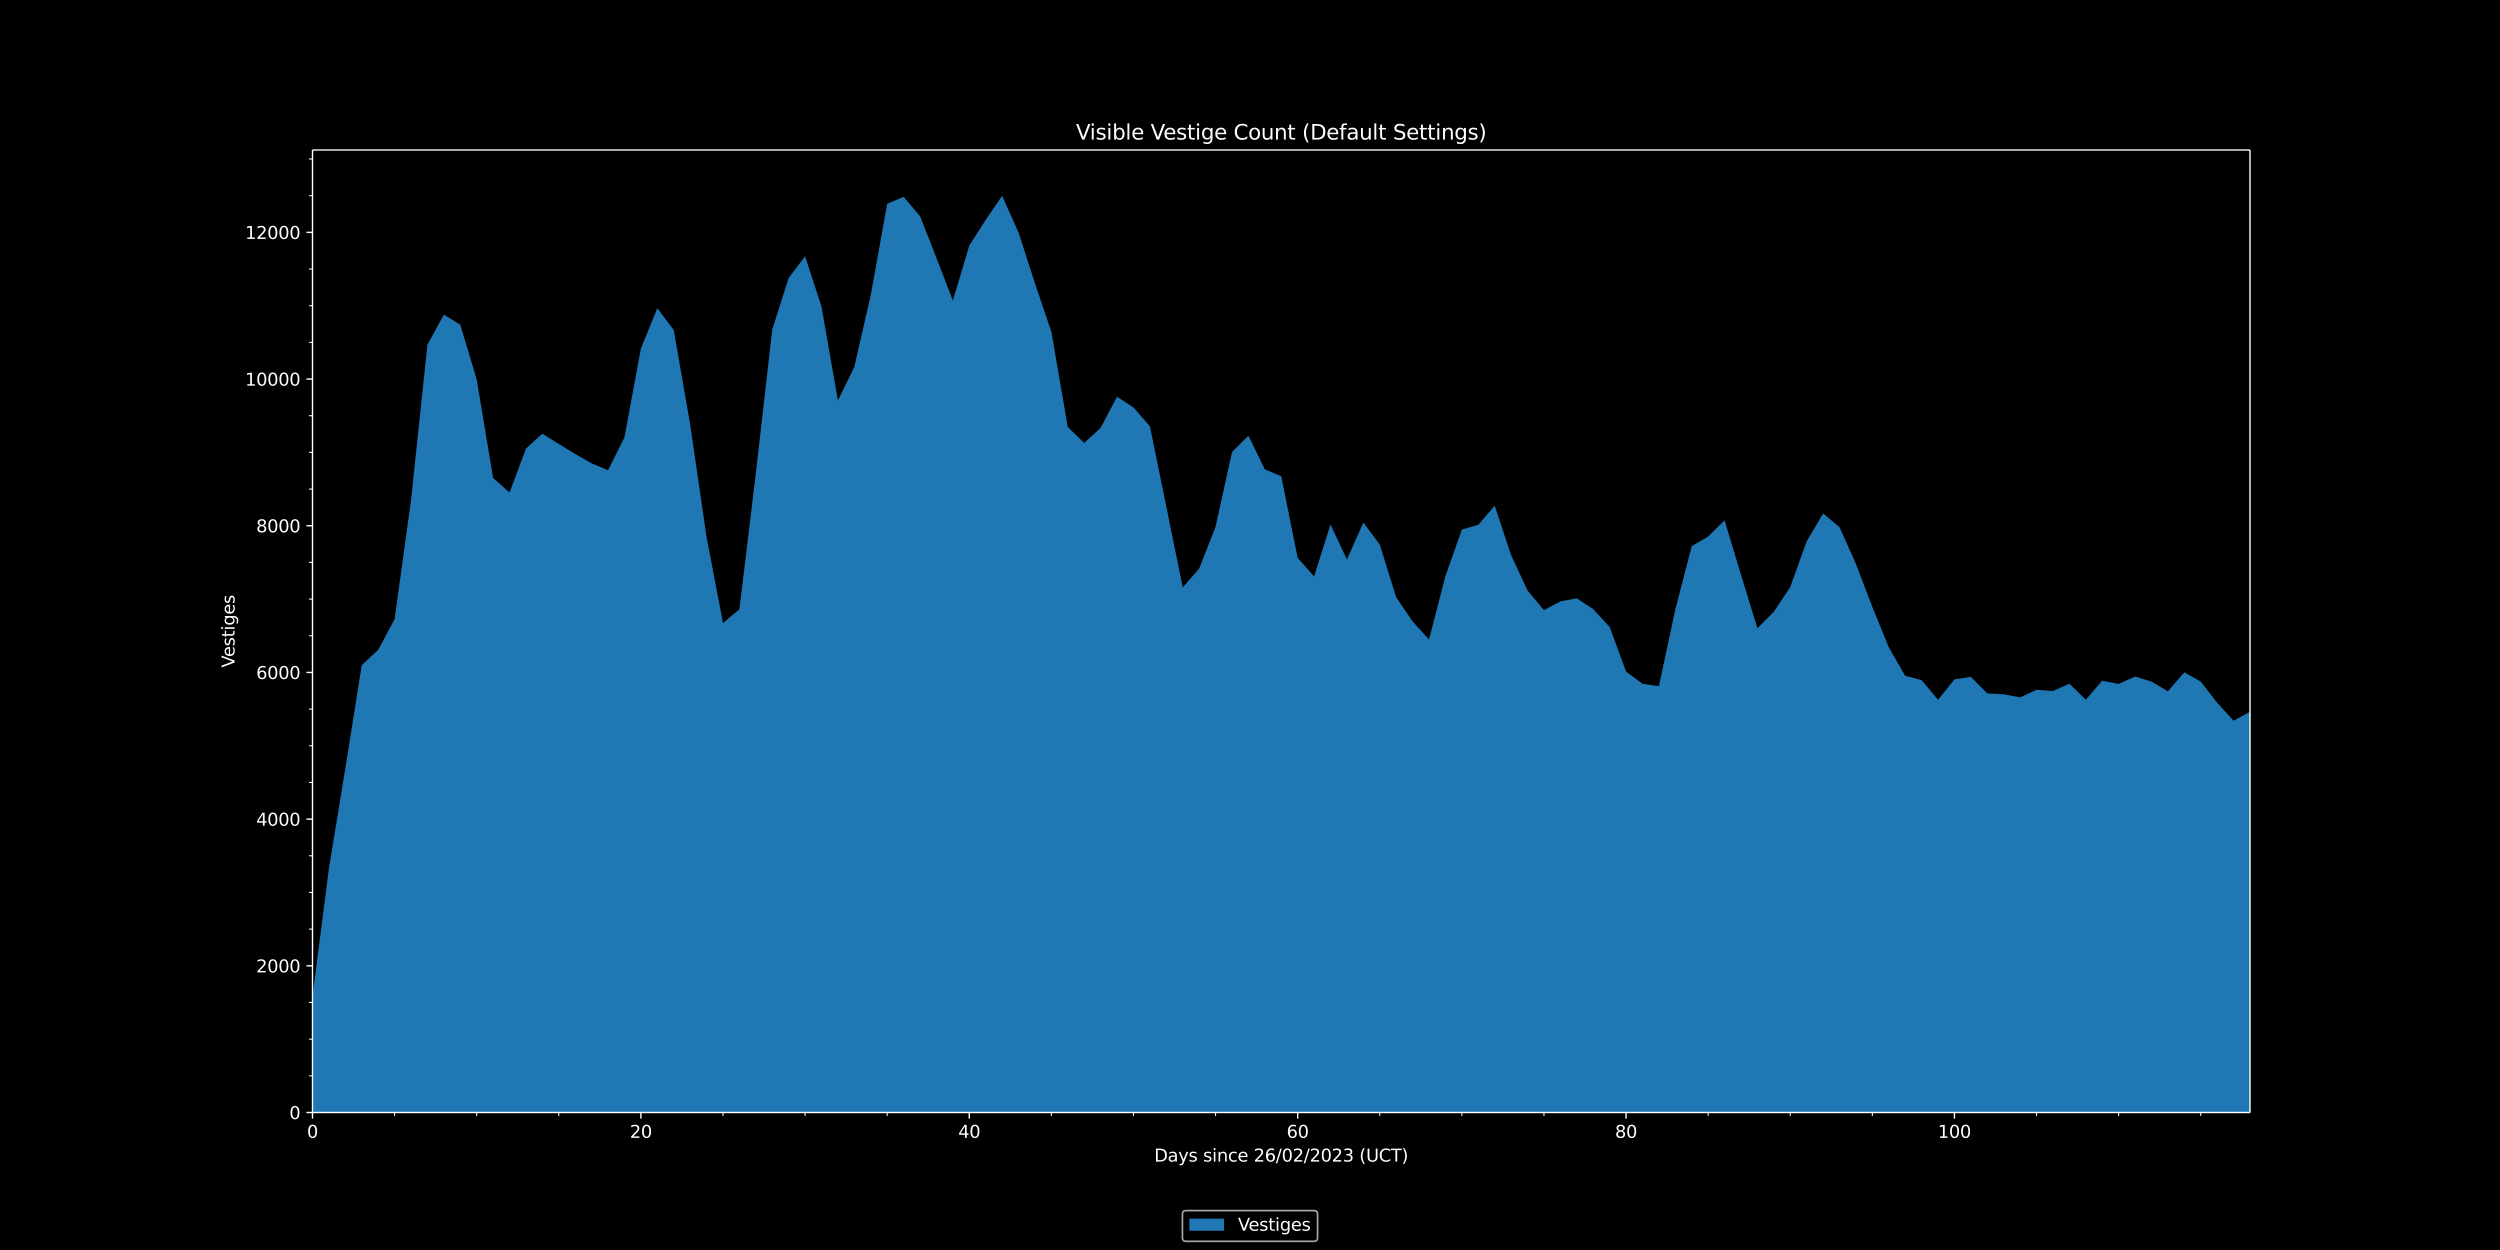 <svg xmlns:xlink="http://www.w3.org/1999/xlink" width="1920" height="960" viewBox="0 0 1440 720" xmlns="http://www.w3.org/2000/svg" version="1.1"><defs><style type="text/css">*{stroke-linejoin:round;stroke-linecap:butt}</style></defs><g id="figure_1"><g id="patch_1"><path d="M 0 720 L 1440 720 L 1440 0 L 0 0 z"/></g><g id="axes_1"><g id="patch_2"><path d="M 180 640.8 L 1296 640.8 L 1296 86.4 L 180 86.4 z"/></g><g id="PolyCollection_1"><path d="M 180 573.797 L 180 640.8 L 189.458 640.8 L 198.915 640.8 L 208.373 640.8 L 217.831 640.8 L 227.288 640.8 L 236.746 640.8 L 246.203 640.8 L 255.661 640.8 L 265.119 640.8 L 274.576 640.8 L 284.034 640.8 L 293.492 640.8 L 302.949 640.8 L 312.407 640.8 L 321.864 640.8 L 331.322 640.8 L 340.78 640.8 L 350.237 640.8 L 359.695 640.8 L 369.153 640.8 L 378.61 640.8 L 388.068 640.8 L 397.525 640.8 L 406.983 640.8 L 416.441 640.8 L 425.898 640.8 L 435.356 640.8 L 444.814 640.8 L 454.271 640.8 L 463.729 640.8 L 473.186 640.8 L 482.644 640.8 L 492.102 640.8 L 501.559 640.8 L 511.017 640.8 L 520.475 640.8 L 529.932 640.8 L 539.39 640.8 L 548.847 640.8 L 558.305 640.8 L 567.763 640.8 L 577.22 640.8 L 586.678 640.8 L 596.136 640.8 L 605.593 640.8 L 615.051 640.8 L 624.508 640.8 L 633.966 640.8 L 643.424 640.8 L 652.881 640.8 L 662.339 640.8 L 671.797 640.8 L 681.254 640.8 L 690.712 640.8 L 700.169 640.8 L 709.627 640.8 L 719.085 640.8 L 728.542 640.8 L 738 640.8 L 747.458 640.8 L 756.915 640.8 L 766.373 640.8 L 775.831 640.8 L 785.288 640.8 L 794.746 640.8 L 804.203 640.8 L 813.661 640.8 L 823.119 640.8 L 832.576 640.8 L 842.034 640.8 L 851.492 640.8 L 860.949 640.8 L 870.407 640.8 L 879.864 640.8 L 889.322 640.8 L 898.78 640.8 L 908.237 640.8 L 917.695 640.8 L 927.153 640.8 L 936.61 640.8 L 946.068 640.8 L 955.525 640.8 L 964.983 640.8 L 974.441 640.8 L 983.898 640.8 L 993.356 640.8 L 1002.814 640.8 L 1012.271 640.8 L 1021.729 640.8 L 1031.186 640.8 L 1040.644 640.8 L 1050.102 640.8 L 1059.559 640.8 L 1069.017 640.8 L 1078.475 640.8 L 1087.932 640.8 L 1097.39 640.8 L 1106.847 640.8 L 1116.305 640.8 L 1125.763 640.8 L 1135.22 640.8 L 1144.678 640.8 L 1154.136 640.8 L 1163.593 640.8 L 1173.051 640.8 L 1182.508 640.8 L 1191.966 640.8 L 1201.424 640.8 L 1210.881 640.8 L 1220.339 640.8 L 1229.797 640.8 L 1239.254 640.8 L 1248.712 640.8 L 1258.169 640.8 L 1267.627 640.8 L 1277.085 640.8 L 1286.542 640.8 L 1296 640.8 L 1305.458 640.8 L 1314.915 640.8 L 1324.373 640.8 L 1333.831 640.8 L 1343.288 640.8 L 1352.746 640.8 L 1362.203 640.8 L 1362.203 427.834 L 1362.203 427.834 L 1352.746 381.532 L 1343.288 360.028 L 1333.831 378.532 L 1324.373 379.631 L 1314.915 387.911 L 1305.458 411.949 L 1296 409.964 L 1286.542 415.118 L 1277.085 404.767 L 1267.627 392.6 L 1258.169 387.277 L 1248.712 398.177 L 1239.254 392.558 L 1229.797 389.685 L 1220.339 393.952 L 1210.881 392.093 L 1201.424 402.993 L 1191.966 393.825 L 1182.508 398.008 L 1173.051 397.332 L 1163.593 401.683 L 1154.136 399.909 L 1144.678 399.402 L 1135.22 389.854 L 1125.763 391.333 L 1116.305 403.077 L 1106.847 391.755 L 1097.39 389.263 L 1087.932 372.829 L 1078.475 349.593 L 1069.017 324.794 L 1059.559 303.629 L 1050.102 295.771 L 1040.644 311.824 L 1031.186 338.102 L 1021.729 352.381 L 1012.271 361.845 L 1002.814 331.089 L 993.356 299.7 L 983.898 309.036 L 974.441 314.571 L 964.983 351.072 L 955.525 395.262 L 946.068 393.868 L 936.61 386.77 L 927.153 361.126 L 917.695 350.86 L 908.237 344.608 L 898.78 346.382 L 889.322 351.452 L 879.864 340.13 L 870.407 319.767 L 860.949 291.293 L 851.492 302.277 L 842.034 305.023 L 832.576 331.765 L 823.119 368.393 L 813.661 357.958 L 804.203 344.017 L 794.746 313.641 L 785.288 300.967 L 775.831 322.302 L 766.373 302.108 L 756.915 332.018 L 747.458 321.33 L 738 274.309 L 728.542 270.338 L 719.085 250.947 L 709.627 260.41 L 700.169 303.417 L 690.712 327.54 L 681.254 338.355 L 671.797 291.8 L 662.339 245.497 L 652.881 234.724 L 643.424 228.514 L 633.966 246.427 L 624.508 255.129 L 615.051 245.962 L 605.593 191.125 L 596.136 163.2 L 586.678 133.923 L 577.22 112.8 L 567.763 126.615 L 558.305 141.443 L 548.847 173.128 L 539.39 148.541 L 529.932 124.46 L 520.475 113.391 L 511.017 117.363 L 501.559 169.96 L 492.102 211.319 L 482.644 230.668 L 473.186 176.593 L 463.729 147.611 L 454.271 160.116 L 444.814 189.816 L 435.356 272.704 L 425.898 350.903 L 416.441 358.845 L 406.983 309.416 L 397.525 244.356 L 388.068 190.069 L 378.61 177.522 L 369.153 200.758 L 359.695 251.876 L 350.237 270.845 L 340.78 266.874 L 331.322 261.509 L 321.864 255.721 L 312.407 249.806 L 302.949 258.382 L 293.492 283.688 L 284.034 275.323 L 274.576 218.544 L 265.119 187.028 L 255.661 181.24 L 246.203 198.519 L 236.746 288.124 L 227.288 356.648 L 217.831 374.307 L 208.373 383.095 L 198.915 442.578 L 189.458 500.203 L 180 573.797 z" clip-path="url(#p6dd2c1750f)" fill="#1f77b4"/></g><g id="matplotlib.axis_1"><g id="xtick_1"><g id="line2d_1"><defs><path id="m216a6342f6" d="M 0 0 L 0 3.5" stroke="#ffffff" stroke-width="0.8"/></defs><g><use xlink:href="#m216a6342f6" x="180" y="640.8" fill="#ffffff" stroke="#ffffff" stroke-width="0.8"/></g></g><g id="text_1"><g transform="translate(176.819 655.398) scale(0.1 -0.1)" fill="#ffffff"><defs><path id="DejaVuSans-30" d="M 2034 4250 Q 1547 4250 1301 3770 Q 1056 3291 1056 2328 Q 1056 1369 1301 889 Q 1547 409 2034 409 Q 2525 409 2770 889 Q 3016 1369 3016 2328 Q 3016 3291 2770 3770 Q 2525 4250 2034 4250 z M 2034 4750 Q 2819 4750 3233 4129 Q 3647 3509 3647 2328 Q 3647 1150 3233 529 Q 2819 -91 2034 -91 Q 1250 -91 836 529 Q 422 1150 422 2328 Q 422 3509 836 4129 Q 1250 4750 2034 4750 z" transform="scale(0.016)"/></defs><use xlink:href="#DejaVuSans-30"/></g></g></g><g id="xtick_2"><g id="line2d_2"><g><use xlink:href="#m216a6342f6" x="369.153" y="640.8" fill="#ffffff" stroke="#ffffff" stroke-width="0.8"/></g></g><g id="text_2"><g transform="translate(362.79 655.398) scale(0.1 -0.1)" fill="#ffffff"><defs><path id="DejaVuSans-32" d="M 1228 531 L 3431 531 L 3431 0 L 469 0 L 469 531 Q 828 903 1448 1529 Q 2069 2156 2228 2338 Q 2531 2678 2651 2914 Q 2772 3150 2772 3378 Q 2772 3750 2511 3984 Q 2250 4219 1831 4219 Q 1534 4219 1204 4116 Q 875 4013 500 3803 L 500 4441 Q 881 4594 1212 4672 Q 1544 4750 1819 4750 Q 2544 4750 2975 4387 Q 3406 4025 3406 3419 Q 3406 3131 3298 2873 Q 3191 2616 2906 2266 Q 2828 2175 2409 1742 Q 1991 1309 1228 531 z" transform="scale(0.016)"/></defs><use xlink:href="#DejaVuSans-32"/><use xlink:href="#DejaVuSans-30" x="63.623"/></g></g></g><g id="xtick_3"><g id="line2d_3"><g><use xlink:href="#m216a6342f6" x="558.305" y="640.8" fill="#ffffff" stroke="#ffffff" stroke-width="0.8"/></g></g><g id="text_3"><g transform="translate(551.943 655.398) scale(0.1 -0.1)" fill="#ffffff"><defs><path id="DejaVuSans-34" d="M 2419 4116 L 825 1625 L 2419 1625 L 2419 4116 z M 2253 4666 L 3047 4666 L 3047 1625 L 3713 1625 L 3713 1100 L 3047 1100 L 3047 0 L 2419 0 L 2419 1100 L 313 1100 L 313 1709 L 2253 4666 z" transform="scale(0.016)"/></defs><use xlink:href="#DejaVuSans-34"/><use xlink:href="#DejaVuSans-30" x="63.623"/></g></g></g><g id="xtick_4"><g id="line2d_4"><g><use xlink:href="#m216a6342f6" x="747.458" y="640.8" fill="#ffffff" stroke="#ffffff" stroke-width="0.8"/></g></g><g id="text_4"><g transform="translate(741.095 655.398) scale(0.1 -0.1)" fill="#ffffff"><defs><path id="DejaVuSans-36" d="M 2113 2584 Q 1688 2584 1439 2293 Q 1191 2003 1191 1497 Q 1191 994 1439 701 Q 1688 409 2113 409 Q 2538 409 2786 701 Q 3034 994 3034 1497 Q 3034 2003 2786 2293 Q 2538 2584 2113 2584 z M 3366 4563 L 3366 3988 Q 3128 4100 2886 4159 Q 2644 4219 2406 4219 Q 1781 4219 1451 3797 Q 1122 3375 1075 2522 Q 1259 2794 1537 2939 Q 1816 3084 2150 3084 Q 2853 3084 3261 2657 Q 3669 2231 3669 1497 Q 3669 778 3244 343 Q 2819 -91 2113 -91 Q 1303 -91 875 529 Q 447 1150 447 2328 Q 447 3434 972 4092 Q 1497 4750 2381 4750 Q 2619 4750 2861 4703 Q 3103 4656 3366 4563 z" transform="scale(0.016)"/></defs><use xlink:href="#DejaVuSans-36"/><use xlink:href="#DejaVuSans-30" x="63.623"/></g></g></g><g id="xtick_5"><g id="line2d_5"><g><use xlink:href="#m216a6342f6" x="936.61" y="640.8" fill="#ffffff" stroke="#ffffff" stroke-width="0.8"/></g></g><g id="text_5"><g transform="translate(930.248 655.398) scale(0.1 -0.1)" fill="#ffffff"><defs><path id="DejaVuSans-38" d="M 2034 2216 Q 1584 2216 1326 1975 Q 1069 1734 1069 1313 Q 1069 891 1326 650 Q 1584 409 2034 409 Q 2484 409 2743 651 Q 3003 894 3003 1313 Q 3003 1734 2745 1975 Q 2488 2216 2034 2216 z M 1403 2484 Q 997 2584 770 2862 Q 544 3141 544 3541 Q 544 4100 942 4425 Q 1341 4750 2034 4750 Q 2731 4750 3128 4425 Q 3525 4100 3525 3541 Q 3525 3141 3298 2862 Q 3072 2584 2669 2484 Q 3125 2378 3379 2068 Q 3634 1759 3634 1313 Q 3634 634 3220 271 Q 2806 -91 2034 -91 Q 1263 -91 848 271 Q 434 634 434 1313 Q 434 1759 690 2068 Q 947 2378 1403 2484 z M 1172 3481 Q 1172 3119 1398 2916 Q 1625 2713 2034 2713 Q 2441 2713 2670 2916 Q 2900 3119 2900 3481 Q 2900 3844 2670 4047 Q 2441 4250 2034 4250 Q 1625 4250 1398 4047 Q 1172 3844 1172 3481 z" transform="scale(0.016)"/></defs><use xlink:href="#DejaVuSans-38"/><use xlink:href="#DejaVuSans-30" x="63.623"/></g></g></g><g id="xtick_6"><g id="line2d_6"><g><use xlink:href="#m216a6342f6" x="1125.763" y="640.8" fill="#ffffff" stroke="#ffffff" stroke-width="0.8"/></g></g><g id="text_6"><g transform="translate(1116.219 655.398) scale(0.1 -0.1)" fill="#ffffff"><defs><path id="DejaVuSans-31" d="M 794 531 L 1825 531 L 1825 4091 L 703 3866 L 703 4441 L 1819 4666 L 2450 4666 L 2450 531 L 3481 531 L 3481 0 L 794 0 L 794 531 z" transform="scale(0.016)"/></defs><use xlink:href="#DejaVuSans-31"/><use xlink:href="#DejaVuSans-30" x="63.623"/><use xlink:href="#DejaVuSans-30" x="127.246"/></g></g></g><g id="xtick_7"><g id="line2d_7"><defs><path id="mbdf4518801" d="M 0 0 L 0 2" stroke="#ffffff" stroke-width="0.6"/></defs><g><use xlink:href="#mbdf4518801" x="227.288" y="640.8" fill="#ffffff" stroke="#ffffff" stroke-width="0.6"/></g></g></g><g id="xtick_8"><g id="line2d_8"><g><use xlink:href="#mbdf4518801" x="274.576" y="640.8" fill="#ffffff" stroke="#ffffff" stroke-width="0.6"/></g></g></g><g id="xtick_9"><g id="line2d_9"><g><use xlink:href="#mbdf4518801" x="321.864" y="640.8" fill="#ffffff" stroke="#ffffff" stroke-width="0.6"/></g></g></g><g id="xtick_10"><g id="line2d_10"><g><use xlink:href="#mbdf4518801" x="416.441" y="640.8" fill="#ffffff" stroke="#ffffff" stroke-width="0.6"/></g></g></g><g id="xtick_11"><g id="line2d_11"><g><use xlink:href="#mbdf4518801" x="463.729" y="640.8" fill="#ffffff" stroke="#ffffff" stroke-width="0.6"/></g></g></g><g id="xtick_12"><g id="line2d_12"><g><use xlink:href="#mbdf4518801" x="511.017" y="640.8" fill="#ffffff" stroke="#ffffff" stroke-width="0.6"/></g></g></g><g id="xtick_13"><g id="line2d_13"><g><use xlink:href="#mbdf4518801" x="605.593" y="640.8" fill="#ffffff" stroke="#ffffff" stroke-width="0.6"/></g></g></g><g id="xtick_14"><g id="line2d_14"><g><use xlink:href="#mbdf4518801" x="652.881" y="640.8" fill="#ffffff" stroke="#ffffff" stroke-width="0.6"/></g></g></g><g id="xtick_15"><g id="line2d_15"><g><use xlink:href="#mbdf4518801" x="700.169" y="640.8" fill="#ffffff" stroke="#ffffff" stroke-width="0.6"/></g></g></g><g id="xtick_16"><g id="line2d_16"><g><use xlink:href="#mbdf4518801" x="794.746" y="640.8" fill="#ffffff" stroke="#ffffff" stroke-width="0.6"/></g></g></g><g id="xtick_17"><g id="line2d_17"><g><use xlink:href="#mbdf4518801" x="842.034" y="640.8" fill="#ffffff" stroke="#ffffff" stroke-width="0.6"/></g></g></g><g id="xtick_18"><g id="line2d_18"><g><use xlink:href="#mbdf4518801" x="889.322" y="640.8" fill="#ffffff" stroke="#ffffff" stroke-width="0.6"/></g></g></g><g id="xtick_19"><g id="line2d_19"><g><use xlink:href="#mbdf4518801" x="983.898" y="640.8" fill="#ffffff" stroke="#ffffff" stroke-width="0.6"/></g></g></g><g id="xtick_20"><g id="line2d_20"><g><use xlink:href="#mbdf4518801" x="1031.186" y="640.8" fill="#ffffff" stroke="#ffffff" stroke-width="0.6"/></g></g></g><g id="xtick_21"><g id="line2d_21"><g><use xlink:href="#mbdf4518801" x="1078.475" y="640.8" fill="#ffffff" stroke="#ffffff" stroke-width="0.6"/></g></g></g><g id="xtick_22"><g id="line2d_22"><g><use xlink:href="#mbdf4518801" x="1173.051" y="640.8" fill="#ffffff" stroke="#ffffff" stroke-width="0.6"/></g></g></g><g id="xtick_23"><g id="line2d_23"><g><use xlink:href="#mbdf4518801" x="1220.339" y="640.8" fill="#ffffff" stroke="#ffffff" stroke-width="0.6"/></g></g></g><g id="xtick_24"><g id="line2d_24"><g><use xlink:href="#mbdf4518801" x="1267.627" y="640.8" fill="#ffffff" stroke="#ffffff" stroke-width="0.6"/></g></g></g><g id="text_7"><g transform="translate(664.841 669.077) scale(0.1 -0.1)" fill="#ffffff"><defs><path id="DejaVuSans-44" d="M 1259 4147 L 1259 519 L 2022 519 Q 2988 519 3436 956 Q 3884 1394 3884 2338 Q 3884 3275 3436 3711 Q 2988 4147 2022 4147 L 1259 4147 z M 628 4666 L 1925 4666 Q 3281 4666 3915 4102 Q 4550 3538 4550 2338 Q 4550 1131 3912 565 Q 3275 0 1925 0 L 628 0 L 628 4666 z" transform="scale(0.016)"/><path id="DejaVuSans-61" d="M 2194 1759 Q 1497 1759 1228 1600 Q 959 1441 959 1056 Q 959 750 1161 570 Q 1363 391 1709 391 Q 2188 391 2477 730 Q 2766 1069 2766 1631 L 2766 1759 L 2194 1759 z M 3341 1997 L 3341 0 L 2766 0 L 2766 531 Q 2569 213 2275 61 Q 1981 -91 1556 -91 Q 1019 -91 701 211 Q 384 513 384 1019 Q 384 1609 779 1909 Q 1175 2209 1959 2209 L 2766 2209 L 2766 2266 Q 2766 2663 2505 2880 Q 2244 3097 1772 3097 Q 1472 3097 1187 3025 Q 903 2953 641 2809 L 641 3341 Q 956 3463 1253 3523 Q 1550 3584 1831 3584 Q 2591 3584 2966 3190 Q 3341 2797 3341 1997 z" transform="scale(0.016)"/><path id="DejaVuSans-79" d="M 2059 -325 Q 1816 -950 1584 -1140 Q 1353 -1331 966 -1331 L 506 -1331 L 506 -850 L 844 -850 Q 1081 -850 1212 -737 Q 1344 -625 1503 -206 L 1606 56 L 191 3500 L 800 3500 L 1894 763 L 2988 3500 L 3597 3500 L 2059 -325 z" transform="scale(0.016)"/><path id="DejaVuSans-73" d="M 2834 3397 L 2834 2853 Q 2591 2978 2328 3040 Q 2066 3103 1784 3103 Q 1356 3103 1142 2972 Q 928 2841 928 2578 Q 928 2378 1081 2264 Q 1234 2150 1697 2047 L 1894 2003 Q 2506 1872 2764 1633 Q 3022 1394 3022 966 Q 3022 478 2636 193 Q 2250 -91 1575 -91 Q 1294 -91 989 -36 Q 684 19 347 128 L 347 722 Q 666 556 975 473 Q 1284 391 1588 391 Q 1994 391 2212 530 Q 2431 669 2431 922 Q 2431 1156 2273 1281 Q 2116 1406 1581 1522 L 1381 1569 Q 847 1681 609 1914 Q 372 2147 372 2553 Q 372 3047 722 3315 Q 1072 3584 1716 3584 Q 2034 3584 2315 3537 Q 2597 3491 2834 3397 z" transform="scale(0.016)"/><path id="DejaVuSans-20" transform="scale(0.016)"/><path id="DejaVuSans-69" d="M 603 3500 L 1178 3500 L 1178 0 L 603 0 L 603 3500 z M 603 4863 L 1178 4863 L 1178 4134 L 603 4134 L 603 4863 z" transform="scale(0.016)"/><path id="DejaVuSans-6e" d="M 3513 2113 L 3513 0 L 2938 0 L 2938 2094 Q 2938 2591 2744 2837 Q 2550 3084 2163 3084 Q 1697 3084 1428 2787 Q 1159 2491 1159 1978 L 1159 0 L 581 0 L 581 3500 L 1159 3500 L 1159 2956 Q 1366 3272 1645 3428 Q 1925 3584 2291 3584 Q 2894 3584 3203 3211 Q 3513 2838 3513 2113 z" transform="scale(0.016)"/><path id="DejaVuSans-63" d="M 3122 3366 L 3122 2828 Q 2878 2963 2633 3030 Q 2388 3097 2138 3097 Q 1578 3097 1268 2742 Q 959 2388 959 1747 Q 959 1106 1268 751 Q 1578 397 2138 397 Q 2388 397 2633 464 Q 2878 531 3122 666 L 3122 134 Q 2881 22 2623 -34 Q 2366 -91 2075 -91 Q 1284 -91 818 406 Q 353 903 353 1747 Q 353 2603 823 3093 Q 1294 3584 2113 3584 Q 2378 3584 2631 3529 Q 2884 3475 3122 3366 z" transform="scale(0.016)"/><path id="DejaVuSans-65" d="M 3597 1894 L 3597 1613 L 953 1613 Q 991 1019 1311 708 Q 1631 397 2203 397 Q 2534 397 2845 478 Q 3156 559 3463 722 L 3463 178 Q 3153 47 2828 -22 Q 2503 -91 2169 -91 Q 1331 -91 842 396 Q 353 884 353 1716 Q 353 2575 817 3079 Q 1281 3584 2069 3584 Q 2775 3584 3186 3129 Q 3597 2675 3597 1894 z M 3022 2063 Q 3016 2534 2758 2815 Q 2500 3097 2075 3097 Q 1594 3097 1305 2825 Q 1016 2553 972 2059 L 3022 2063 z" transform="scale(0.016)"/><path id="DejaVuSans-2f" d="M 1625 4666 L 2156 4666 L 531 -594 L 0 -594 L 1625 4666 z" transform="scale(0.016)"/><path id="DejaVuSans-33" d="M 2597 2516 Q 3050 2419 3304 2112 Q 3559 1806 3559 1356 Q 3559 666 3084 287 Q 2609 -91 1734 -91 Q 1441 -91 1130 -33 Q 819 25 488 141 L 488 750 Q 750 597 1062 519 Q 1375 441 1716 441 Q 2309 441 2620 675 Q 2931 909 2931 1356 Q 2931 1769 2642 2001 Q 2353 2234 1838 2234 L 1294 2234 L 1294 2753 L 1863 2753 Q 2328 2753 2575 2939 Q 2822 3125 2822 3475 Q 2822 3834 2567 4026 Q 2313 4219 1838 4219 Q 1578 4219 1281 4162 Q 984 4106 628 3988 L 628 4550 Q 988 4650 1302 4700 Q 1616 4750 1894 4750 Q 2613 4750 3031 4423 Q 3450 4097 3450 3541 Q 3450 3153 3228 2886 Q 3006 2619 2597 2516 z" transform="scale(0.016)"/><path id="DejaVuSans-28" d="M 1984 4856 Q 1566 4138 1362 3434 Q 1159 2731 1159 2009 Q 1159 1288 1364 580 Q 1569 -128 1984 -844 L 1484 -844 Q 1016 -109 783 600 Q 550 1309 550 2009 Q 550 2706 781 3412 Q 1013 4119 1484 4856 L 1984 4856 z" transform="scale(0.016)"/><path id="DejaVuSans-55" d="M 556 4666 L 1191 4666 L 1191 1831 Q 1191 1081 1462 751 Q 1734 422 2344 422 Q 2950 422 3222 751 Q 3494 1081 3494 1831 L 3494 4666 L 4128 4666 L 4128 1753 Q 4128 841 3676 375 Q 3225 -91 2344 -91 Q 1459 -91 1007 375 Q 556 841 556 1753 L 556 4666 z" transform="scale(0.016)"/><path id="DejaVuSans-43" d="M 4122 4306 L 4122 3641 Q 3803 3938 3442 4084 Q 3081 4231 2675 4231 Q 1875 4231 1450 3742 Q 1025 3253 1025 2328 Q 1025 1406 1450 917 Q 1875 428 2675 428 Q 3081 428 3442 575 Q 3803 722 4122 1019 L 4122 359 Q 3791 134 3420 21 Q 3050 -91 2638 -91 Q 1578 -91 968 557 Q 359 1206 359 2328 Q 359 3453 968 4101 Q 1578 4750 2638 4750 Q 3056 4750 3426 4639 Q 3797 4528 4122 4306 z" transform="scale(0.016)"/><path id="DejaVuSans-54" d="M -19 4666 L 3928 4666 L 3928 4134 L 2272 4134 L 2272 0 L 1638 0 L 1638 4134 L -19 4134 L -19 4666 z" transform="scale(0.016)"/><path id="DejaVuSans-29" d="M 513 4856 L 1013 4856 Q 1481 4119 1714 3412 Q 1947 2706 1947 2009 Q 1947 1309 1714 600 Q 1481 -109 1013 -844 L 513 -844 Q 928 -128 1133 580 Q 1338 1288 1338 2009 Q 1338 2731 1133 3434 Q 928 4138 513 4856 z" transform="scale(0.016)"/></defs><use xlink:href="#DejaVuSans-44"/><use xlink:href="#DejaVuSans-61" x="77.002"/><use xlink:href="#DejaVuSans-79" x="138.281"/><use xlink:href="#DejaVuSans-73" x="197.461"/><use xlink:href="#DejaVuSans-20" x="249.561"/><use xlink:href="#DejaVuSans-73" x="281.348"/><use xlink:href="#DejaVuSans-69" x="333.447"/><use xlink:href="#DejaVuSans-6e" x="361.23"/><use xlink:href="#DejaVuSans-63" x="424.609"/><use xlink:href="#DejaVuSans-65" x="479.59"/><use xlink:href="#DejaVuSans-20" x="541.113"/><use xlink:href="#DejaVuSans-32" x="572.9"/><use xlink:href="#DejaVuSans-36" x="636.523"/><use xlink:href="#DejaVuSans-2f" x="700.146"/><use xlink:href="#DejaVuSans-30" x="733.838"/><use xlink:href="#DejaVuSans-32" x="797.461"/><use xlink:href="#DejaVuSans-2f" x="861.084"/><use xlink:href="#DejaVuSans-32" x="894.775"/><use xlink:href="#DejaVuSans-30" x="958.398"/><use xlink:href="#DejaVuSans-32" x="1022.021"/><use xlink:href="#DejaVuSans-33" x="1085.645"/><use xlink:href="#DejaVuSans-20" x="1149.268"/><use xlink:href="#DejaVuSans-28" x="1181.055"/><use xlink:href="#DejaVuSans-55" x="1220.068"/><use xlink:href="#DejaVuSans-43" x="1293.262"/><use xlink:href="#DejaVuSans-54" x="1363.086"/><use xlink:href="#DejaVuSans-29" x="1424.17"/></g></g></g><g id="matplotlib.axis_2"><g id="ytick_1"><g id="line2d_25"><defs><path id="m01f5604e85" d="M 0 0 L -3.5 0" stroke="#ffffff" stroke-width="0.8"/></defs><g><use xlink:href="#m01f5604e85" x="180" y="640.8" fill="#ffffff" stroke="#ffffff" stroke-width="0.8"/></g></g><g id="text_8"><g transform="translate(166.637 644.599) scale(0.1 -0.1)" fill="#ffffff"><use xlink:href="#DejaVuSans-30"/></g></g></g><g id="ytick_2"><g id="line2d_26"><g><use xlink:href="#m01f5604e85" x="180" y="556.306" fill="#ffffff" stroke="#ffffff" stroke-width="0.8"/></g></g><g id="text_9"><g transform="translate(147.55 560.106) scale(0.1 -0.1)" fill="#ffffff"><use xlink:href="#DejaVuSans-32"/><use xlink:href="#DejaVuSans-30" x="63.623"/><use xlink:href="#DejaVuSans-30" x="127.246"/><use xlink:href="#DejaVuSans-30" x="190.869"/></g></g></g><g id="ytick_3"><g id="line2d_27"><g><use xlink:href="#m01f5604e85" x="180" y="471.813" fill="#ffffff" stroke="#ffffff" stroke-width="0.8"/></g></g><g id="text_10"><g transform="translate(147.55 475.612) scale(0.1 -0.1)" fill="#ffffff"><use xlink:href="#DejaVuSans-34"/><use xlink:href="#DejaVuSans-30" x="63.623"/><use xlink:href="#DejaVuSans-30" x="127.246"/><use xlink:href="#DejaVuSans-30" x="190.869"/></g></g></g><g id="ytick_4"><g id="line2d_28"><g><use xlink:href="#m01f5604e85" x="180" y="387.319" fill="#ffffff" stroke="#ffffff" stroke-width="0.8"/></g></g><g id="text_11"><g transform="translate(147.55 391.119) scale(0.1 -0.1)" fill="#ffffff"><use xlink:href="#DejaVuSans-36"/><use xlink:href="#DejaVuSans-30" x="63.623"/><use xlink:href="#DejaVuSans-30" x="127.246"/><use xlink:href="#DejaVuSans-30" x="190.869"/></g></g></g><g id="ytick_5"><g id="line2d_29"><g><use xlink:href="#m01f5604e85" x="180" y="302.826" fill="#ffffff" stroke="#ffffff" stroke-width="0.8"/></g></g><g id="text_12"><g transform="translate(147.55 306.625) scale(0.1 -0.1)" fill="#ffffff"><use xlink:href="#DejaVuSans-38"/><use xlink:href="#DejaVuSans-30" x="63.623"/><use xlink:href="#DejaVuSans-30" x="127.246"/><use xlink:href="#DejaVuSans-30" x="190.869"/></g></g></g><g id="ytick_6"><g id="line2d_30"><g><use xlink:href="#m01f5604e85" x="180" y="218.332" fill="#ffffff" stroke="#ffffff" stroke-width="0.8"/></g></g><g id="text_13"><g transform="translate(141.188 222.132) scale(0.1 -0.1)" fill="#ffffff"><use xlink:href="#DejaVuSans-31"/><use xlink:href="#DejaVuSans-30" x="63.623"/><use xlink:href="#DejaVuSans-30" x="127.246"/><use xlink:href="#DejaVuSans-30" x="190.869"/><use xlink:href="#DejaVuSans-30" x="254.492"/></g></g></g><g id="ytick_7"><g id="line2d_31"><g><use xlink:href="#m01f5604e85" x="180" y="133.839" fill="#ffffff" stroke="#ffffff" stroke-width="0.8"/></g></g><g id="text_14"><g transform="translate(141.188 137.638) scale(0.1 -0.1)" fill="#ffffff"><use xlink:href="#DejaVuSans-31"/><use xlink:href="#DejaVuSans-32" x="63.623"/><use xlink:href="#DejaVuSans-30" x="127.246"/><use xlink:href="#DejaVuSans-30" x="190.869"/><use xlink:href="#DejaVuSans-30" x="254.492"/></g></g></g><g id="ytick_8"><g id="line2d_32"><defs><path id="mef59b0bfd7" d="M 0 0 L -2 0" stroke="#ffffff" stroke-width="0.6"/></defs><g><use xlink:href="#mef59b0bfd7" x="180" y="619.677" fill="#ffffff" stroke="#ffffff" stroke-width="0.6"/></g></g></g><g id="ytick_9"><g id="line2d_33"><g><use xlink:href="#mef59b0bfd7" x="180" y="598.553" fill="#ffffff" stroke="#ffffff" stroke-width="0.6"/></g></g></g><g id="ytick_10"><g id="line2d_34"><g><use xlink:href="#mef59b0bfd7" x="180" y="577.43" fill="#ffffff" stroke="#ffffff" stroke-width="0.6"/></g></g></g><g id="ytick_11"><g id="line2d_35"><g><use xlink:href="#mef59b0bfd7" x="180" y="535.183" fill="#ffffff" stroke="#ffffff" stroke-width="0.6"/></g></g></g><g id="ytick_12"><g id="line2d_36"><g><use xlink:href="#mef59b0bfd7" x="180" y="514.06" fill="#ffffff" stroke="#ffffff" stroke-width="0.6"/></g></g></g><g id="ytick_13"><g id="line2d_37"><g><use xlink:href="#mef59b0bfd7" x="180" y="492.936" fill="#ffffff" stroke="#ffffff" stroke-width="0.6"/></g></g></g><g id="ytick_14"><g id="line2d_38"><g><use xlink:href="#mef59b0bfd7" x="180" y="450.69" fill="#ffffff" stroke="#ffffff" stroke-width="0.6"/></g></g></g><g id="ytick_15"><g id="line2d_39"><g><use xlink:href="#mef59b0bfd7" x="180" y="429.566" fill="#ffffff" stroke="#ffffff" stroke-width="0.6"/></g></g></g><g id="ytick_16"><g id="line2d_40"><g><use xlink:href="#mef59b0bfd7" x="180" y="408.443" fill="#ffffff" stroke="#ffffff" stroke-width="0.6"/></g></g></g><g id="ytick_17"><g id="line2d_41"><g><use xlink:href="#mef59b0bfd7" x="180" y="366.196" fill="#ffffff" stroke="#ffffff" stroke-width="0.6"/></g></g></g><g id="ytick_18"><g id="line2d_42"><g><use xlink:href="#mef59b0bfd7" x="180" y="345.073" fill="#ffffff" stroke="#ffffff" stroke-width="0.6"/></g></g></g><g id="ytick_19"><g id="line2d_43"><g><use xlink:href="#mef59b0bfd7" x="180" y="323.949" fill="#ffffff" stroke="#ffffff" stroke-width="0.6"/></g></g></g><g id="ytick_20"><g id="line2d_44"><g><use xlink:href="#mef59b0bfd7" x="180" y="281.703" fill="#ffffff" stroke="#ffffff" stroke-width="0.6"/></g></g></g><g id="ytick_21"><g id="line2d_45"><g><use xlink:href="#mef59b0bfd7" x="180" y="260.579" fill="#ffffff" stroke="#ffffff" stroke-width="0.6"/></g></g></g><g id="ytick_22"><g id="line2d_46"><g><use xlink:href="#mef59b0bfd7" x="180" y="239.456" fill="#ffffff" stroke="#ffffff" stroke-width="0.6"/></g></g></g><g id="ytick_23"><g id="line2d_47"><g><use xlink:href="#mef59b0bfd7" x="180" y="197.209" fill="#ffffff" stroke="#ffffff" stroke-width="0.6"/></g></g></g><g id="ytick_24"><g id="line2d_48"><g><use xlink:href="#mef59b0bfd7" x="180" y="176.086" fill="#ffffff" stroke="#ffffff" stroke-width="0.6"/></g></g></g><g id="ytick_25"><g id="line2d_49"><g><use xlink:href="#mef59b0bfd7" x="180" y="154.962" fill="#ffffff" stroke="#ffffff" stroke-width="0.6"/></g></g></g><g id="ytick_26"><g id="line2d_50"><g><use xlink:href="#mef59b0bfd7" x="180" y="112.716" fill="#ffffff" stroke="#ffffff" stroke-width="0.6"/></g></g></g><g id="ytick_27"><g id="line2d_51"><g><use xlink:href="#mef59b0bfd7" x="180" y="91.592" fill="#ffffff" stroke="#ffffff" stroke-width="0.6"/></g></g></g><g id="text_15"><g transform="translate(135.108 384.519) rotate(-90) scale(0.1 -0.1)" fill="#ffffff"><defs><path id="DejaVuSans-56" d="M 1831 0 L 50 4666 L 709 4666 L 2188 738 L 3669 4666 L 4325 4666 L 2547 0 L 1831 0 z" transform="scale(0.016)"/><path id="DejaVuSans-74" d="M 1172 4494 L 1172 3500 L 2356 3500 L 2356 3053 L 1172 3053 L 1172 1153 Q 1172 725 1289 603 Q 1406 481 1766 481 L 2356 481 L 2356 0 L 1766 0 Q 1100 0 847 248 Q 594 497 594 1153 L 594 3053 L 172 3053 L 172 3500 L 594 3500 L 594 4494 L 1172 4494 z" transform="scale(0.016)"/><path id="DejaVuSans-67" d="M 2906 1791 Q 2906 2416 2648 2759 Q 2391 3103 1925 3103 Q 1463 3103 1205 2759 Q 947 2416 947 1791 Q 947 1169 1205 825 Q 1463 481 1925 481 Q 2391 481 2648 825 Q 2906 1169 2906 1791 z M 3481 434 Q 3481 -459 3084 -895 Q 2688 -1331 1869 -1331 Q 1566 -1331 1297 -1286 Q 1028 -1241 775 -1147 L 775 -588 Q 1028 -725 1275 -790 Q 1522 -856 1778 -856 Q 2344 -856 2625 -561 Q 2906 -266 2906 331 L 2906 616 Q 2728 306 2450 153 Q 2172 0 1784 0 Q 1141 0 747 490 Q 353 981 353 1791 Q 353 2603 747 3093 Q 1141 3584 1784 3584 Q 2172 3584 2450 3431 Q 2728 3278 2906 2969 L 2906 3500 L 3481 3500 L 3481 434 z" transform="scale(0.016)"/></defs><use xlink:href="#DejaVuSans-56"/><use xlink:href="#DejaVuSans-65" x="60.658"/><use xlink:href="#DejaVuSans-73" x="122.182"/><use xlink:href="#DejaVuSans-74" x="174.281"/><use xlink:href="#DejaVuSans-69" x="213.49"/><use xlink:href="#DejaVuSans-67" x="241.273"/><use xlink:href="#DejaVuSans-65" x="304.75"/><use xlink:href="#DejaVuSans-73" x="366.273"/></g></g></g><g id="patch_3"><path d="M 180 640.8 L 180 86.4" fill="none" stroke="#ffffff" stroke-width="0.8" stroke-linejoin="miter" stroke-linecap="square"/></g><g id="patch_4"><path d="M 1296 640.8 L 1296 86.4" fill="none" stroke="#ffffff" stroke-width="0.8" stroke-linejoin="miter" stroke-linecap="square"/></g><g id="patch_5"><path d="M 180 640.8 L 1296 640.8" fill="none" stroke="#ffffff" stroke-width="0.8" stroke-linejoin="miter" stroke-linecap="square"/></g><g id="patch_6"><path d="M 180 86.4 L 1296 86.4" fill="none" stroke="#ffffff" stroke-width="0.8" stroke-linejoin="miter" stroke-linecap="square"/></g><g id="text_16"><g transform="translate(619.767 80.4) scale(0.12 -0.12)" fill="#ffffff"><defs><path id="DejaVuSans-62" d="M 3116 1747 Q 3116 2381 2855 2742 Q 2594 3103 2138 3103 Q 1681 3103 1420 2742 Q 1159 2381 1159 1747 Q 1159 1113 1420 752 Q 1681 391 2138 391 Q 2594 391 2855 752 Q 3116 1113 3116 1747 z M 1159 2969 Q 1341 3281 1617 3432 Q 1894 3584 2278 3584 Q 2916 3584 3314 3078 Q 3713 2572 3713 1747 Q 3713 922 3314 415 Q 2916 -91 2278 -91 Q 1894 -91 1617 61 Q 1341 213 1159 525 L 1159 0 L 581 0 L 581 4863 L 1159 4863 L 1159 2969 z" transform="scale(0.016)"/><path id="DejaVuSans-6c" d="M 603 4863 L 1178 4863 L 1178 0 L 603 0 L 603 4863 z" transform="scale(0.016)"/><path id="DejaVuSans-6f" d="M 1959 3097 Q 1497 3097 1228 2736 Q 959 2375 959 1747 Q 959 1119 1226 758 Q 1494 397 1959 397 Q 2419 397 2687 759 Q 2956 1122 2956 1747 Q 2956 2369 2687 2733 Q 2419 3097 1959 3097 z M 1959 3584 Q 2709 3584 3137 3096 Q 3566 2609 3566 1747 Q 3566 888 3137 398 Q 2709 -91 1959 -91 Q 1206 -91 779 398 Q 353 888 353 1747 Q 353 2609 779 3096 Q 1206 3584 1959 3584 z" transform="scale(0.016)"/><path id="DejaVuSans-75" d="M 544 1381 L 544 3500 L 1119 3500 L 1119 1403 Q 1119 906 1312 657 Q 1506 409 1894 409 Q 2359 409 2629 706 Q 2900 1003 2900 1516 L 2900 3500 L 3475 3500 L 3475 0 L 2900 0 L 2900 538 Q 2691 219 2414 64 Q 2138 -91 1772 -91 Q 1169 -91 856 284 Q 544 659 544 1381 z M 1991 3584 L 1991 3584 z" transform="scale(0.016)"/><path id="DejaVuSans-66" d="M 2375 4863 L 2375 4384 L 1825 4384 Q 1516 4384 1395 4259 Q 1275 4134 1275 3809 L 1275 3500 L 2222 3500 L 2222 3053 L 1275 3053 L 1275 0 L 697 0 L 697 3053 L 147 3053 L 147 3500 L 697 3500 L 697 3744 Q 697 4328 969 4595 Q 1241 4863 1831 4863 L 2375 4863 z" transform="scale(0.016)"/><path id="DejaVuSans-53" d="M 3425 4513 L 3425 3897 Q 3066 4069 2747 4153 Q 2428 4238 2131 4238 Q 1616 4238 1336 4038 Q 1056 3838 1056 3469 Q 1056 3159 1242 3001 Q 1428 2844 1947 2747 L 2328 2669 Q 3034 2534 3370 2195 Q 3706 1856 3706 1288 Q 3706 609 3251 259 Q 2797 -91 1919 -91 Q 1588 -91 1214 -16 Q 841 59 441 206 L 441 856 Q 825 641 1194 531 Q 1563 422 1919 422 Q 2459 422 2753 634 Q 3047 847 3047 1241 Q 3047 1584 2836 1778 Q 2625 1972 2144 2069 L 1759 2144 Q 1053 2284 737 2584 Q 422 2884 422 3419 Q 422 4038 858 4394 Q 1294 4750 2059 4750 Q 2388 4750 2728 4690 Q 3069 4631 3425 4513 z" transform="scale(0.016)"/></defs><use xlink:href="#DejaVuSans-56"/><use xlink:href="#DejaVuSans-69" x="66.158"/><use xlink:href="#DejaVuSans-73" x="93.941"/><use xlink:href="#DejaVuSans-69" x="146.041"/><use xlink:href="#DejaVuSans-62" x="173.824"/><use xlink:href="#DejaVuSans-6c" x="237.301"/><use xlink:href="#DejaVuSans-65" x="265.084"/><use xlink:href="#DejaVuSans-20" x="326.607"/><use xlink:href="#DejaVuSans-56" x="358.395"/><use xlink:href="#DejaVuSans-65" x="419.053"/><use xlink:href="#DejaVuSans-73" x="480.576"/><use xlink:href="#DejaVuSans-74" x="532.676"/><use xlink:href="#DejaVuSans-69" x="571.885"/><use xlink:href="#DejaVuSans-67" x="599.668"/><use xlink:href="#DejaVuSans-65" x="663.145"/><use xlink:href="#DejaVuSans-20" x="724.668"/><use xlink:href="#DejaVuSans-43" x="756.455"/><use xlink:href="#DejaVuSans-6f" x="826.279"/><use xlink:href="#DejaVuSans-75" x="887.461"/><use xlink:href="#DejaVuSans-6e" x="950.84"/><use xlink:href="#DejaVuSans-74" x="1014.219"/><use xlink:href="#DejaVuSans-20" x="1053.428"/><use xlink:href="#DejaVuSans-28" x="1085.215"/><use xlink:href="#DejaVuSans-44" x="1124.229"/><use xlink:href="#DejaVuSans-65" x="1201.23"/><use xlink:href="#DejaVuSans-66" x="1262.754"/><use xlink:href="#DejaVuSans-61" x="1297.959"/><use xlink:href="#DejaVuSans-75" x="1359.238"/><use xlink:href="#DejaVuSans-6c" x="1422.617"/><use xlink:href="#DejaVuSans-74" x="1450.4"/><use xlink:href="#DejaVuSans-20" x="1489.609"/><use xlink:href="#DejaVuSans-53" x="1521.396"/><use xlink:href="#DejaVuSans-65" x="1584.873"/><use xlink:href="#DejaVuSans-74" x="1646.396"/><use xlink:href="#DejaVuSans-74" x="1685.605"/><use xlink:href="#DejaVuSans-69" x="1724.814"/><use xlink:href="#DejaVuSans-6e" x="1752.598"/><use xlink:href="#DejaVuSans-67" x="1815.977"/><use xlink:href="#DejaVuSans-73" x="1879.453"/><use xlink:href="#DejaVuSans-29" x="1931.553"/></g></g></g><g id="legend_1"><g id="patch_7"><path d="M 683.081 715 L 756.919 715 Q 758.919 715 758.919 713 L 758.919 699.322 Q 758.919 697.322 756.919 697.322 L 683.081 697.322 Q 681.081 697.322 681.081 699.322 L 681.081 713 Q 681.081 715 683.081 715 z" opacity="0.8" stroke="#cccccc" stroke-linejoin="miter"/></g><g id="patch_8"><path d="M 685.081 708.92 L 705.081 708.92 L 705.081 701.92 L 685.081 701.92 z" fill="#1f77b4"/></g><g id="text_17"><g transform="translate(713.081 708.92) scale(0.1 -0.1)" fill="#ffffff"><use xlink:href="#DejaVuSans-56"/><use xlink:href="#DejaVuSans-65" x="60.658"/><use xlink:href="#DejaVuSans-73" x="122.182"/><use xlink:href="#DejaVuSans-74" x="174.281"/><use xlink:href="#DejaVuSans-69" x="213.49"/><use xlink:href="#DejaVuSans-67" x="241.273"/><use xlink:href="#DejaVuSans-65" x="304.75"/><use xlink:href="#DejaVuSans-73" x="366.273"/></g></g></g></g><defs><clipPath id="p6dd2c1750f"><rect x="180" y="86.4" width="1116" height="554.4"/></clipPath></defs></svg>